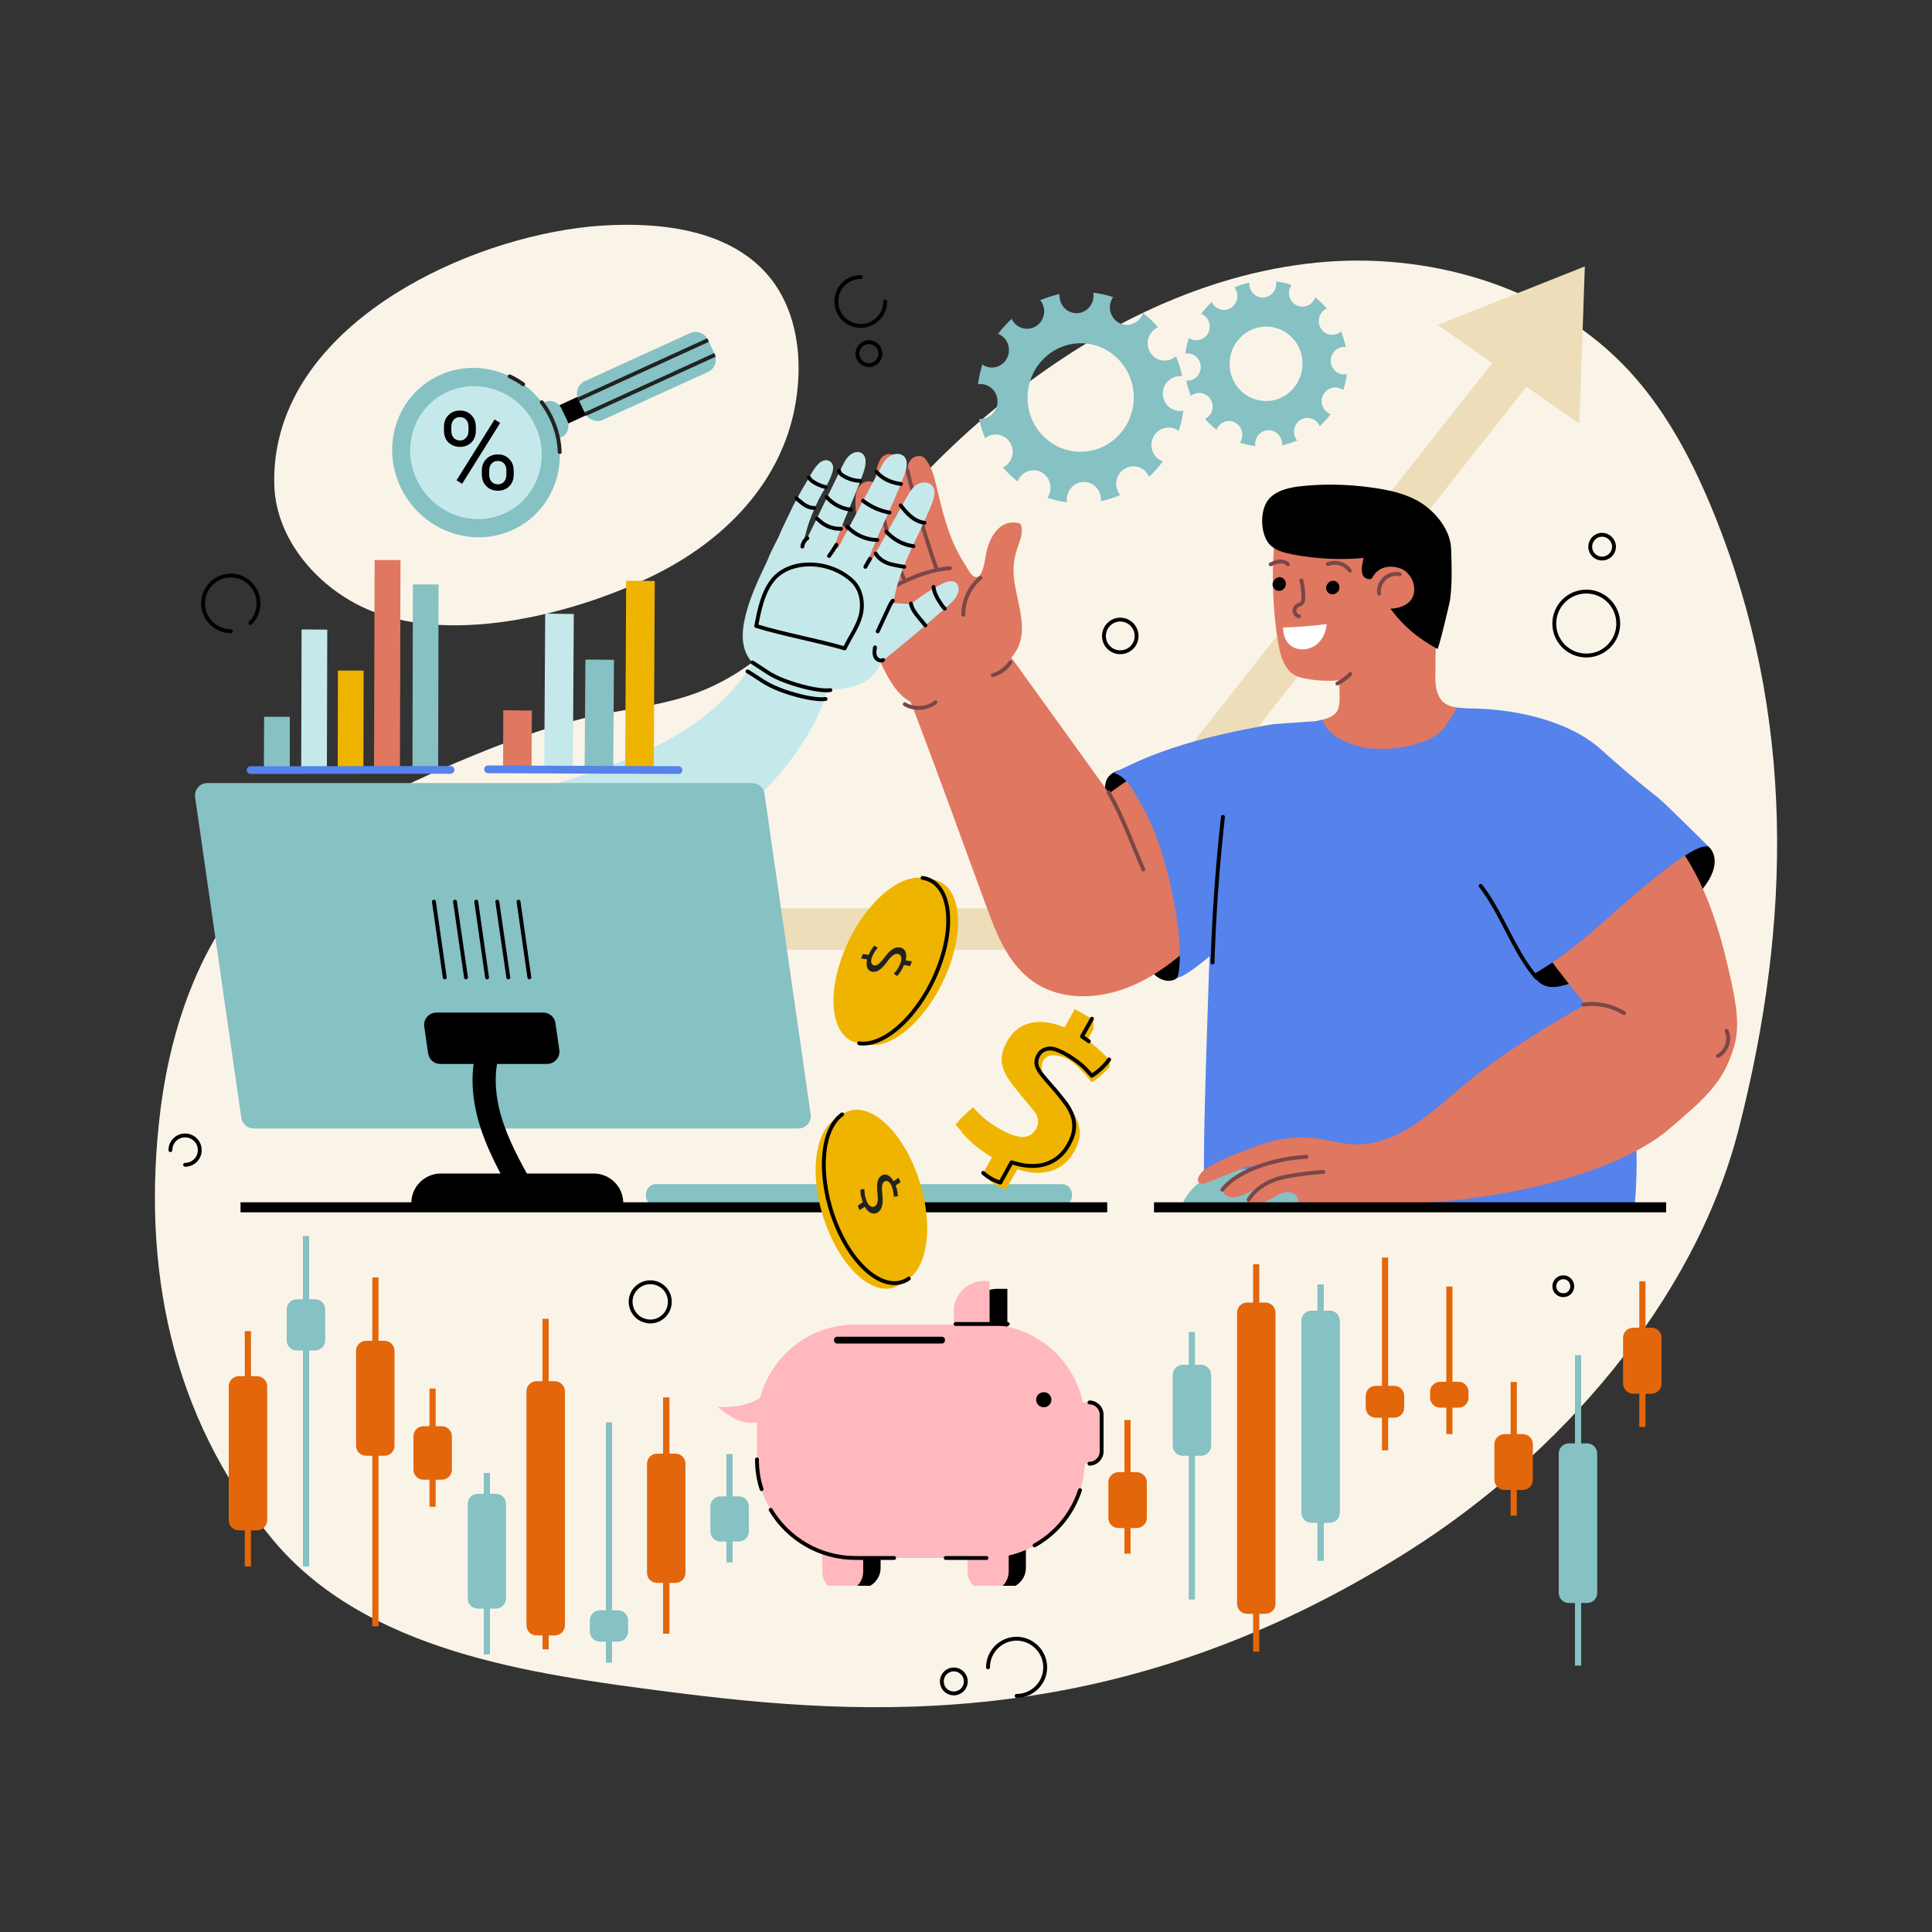 <svg version="1.2" xmlns="http://www.w3.org/2000/svg" viewBox="0 0 1000 1000" width="1000" height="1000">
	<rect x="0" y="0" width="1000" height="1000" fill="#333333" stroke="none"/>
	<title>10289215-ai</title>
	<defs>
		<clipPath clipPathUnits="userSpaceOnUse" id="cp1">
			<path d="m366.54 176.04l3.3 7c1.7 3.6 0.23 7.81-3.27 9.41l-54.49 24.88c-3.51 1.6-7.73-0.02-9.43-3.62l-3.3-6.99c-1.7-3.6-0.24-7.81 3.27-9.41l54.49-24.88c3.51-1.6 7.73 0.01 9.43 3.61z"/>
		</clipPath>
	</defs>
	<style>
		.s0 { fill: #ffffff } 
		.s1 { fill: #faf4e8 } 
		.s2 { fill: #edddb9 } 
		.s3 { fill: #000000 } 
		.s4 { fill: #e07760 } 
		.s5 { fill: none;stroke: #7a4747;stroke-linecap: round;stroke-linejoin: round;stroke-width: 2 } 
		.s6 { fill: #5582eb } 
		.s7 { fill: #86c1c4 } 
		.s8 { fill: none;stroke: #000000;stroke-linecap: round;stroke-linejoin: round;stroke-width: 2 } 
		.s9 { fill: #c5e9eb } 
		.s10 { fill: none;stroke: #000000;stroke-linecap: round;stroke-linejoin: round;stroke-width: 12 } 
		.s11 { fill: #ffb8be } 
		.s12 { fill: #efb400 } 
		.s13 { fill: #222221 } 
		.s14 { fill: none;stroke: #5582eb;stroke-linecap: round;stroke-linejoin: round;stroke-width: 4 } 
		.s15 { fill: none;stroke: #222221;stroke-linecap: round;stroke-linejoin: round;stroke-width: 2 } 
		.s16 { fill: #e3660b } 
	</style>
	<g id="BACKGROUND">
		<path id="&lt;Path&gt;" class="s0" d="m-1231 853h1000v-1000h-1000z"/>
	</g>
	<g id="OBJECTS">
		<g id="&lt;Group&gt;">
			<path id="&lt;Path&gt;" class="s1" d="m144.3 227.6c-1.8 7.7-2.6 15.7-2.3 24.1 1.1 27.4 21.8 51.3 45.8 62.6 42.9 20.2 106.7 4.3 147.9-15.2 40.9-19.3 73.6-53.3 77.3-100.1 1.6-19.2-2.1-39.5-13.9-54.6-19.8-25.2-56-29.7-87.9-27.6-61.5 4.1-151.4 43.3-166.9 110.8z"/>
			<path id="&lt;Path&gt;" class="s1" d="m286.6 376q7.5-2.2 14.6-4c19.9-4.9 40.8-6.3 60-13.6 43.3-16.4 70-58.5 99.9-93.8 20-23.6 42.7-45.1 67.4-63.8 45.9-35 100.3-60.8 157.9-65.3 57.6-4.4 118.4 14.5 157.4 57.1 19.3 21.1 32.7 47 43.5 73.6 42 104 40.1 211 12.7 318-22.9 89.7-93.4 169.6-170.9 218.6-149.4 94.5-280.4 86.1-383.6 72.8-70.2-9.1-156.2-20.6-204.5-78.9-52.5-63.4-67.9-141.1-58-221.8 3.7-29.6 11.8-59.2 26.2-85.5 18-32.9 63.3-64.8 96.5-80.8 24.3-11.7 53.8-24.4 80.9-32.6z"/>
		</g>
		<g id="&lt;Group&gt;">
			<g id="&lt;Group&gt;">
				<path id="&lt;Path&gt;" class="s2" d="m178.8 580.3l-12.5-17.5 128.7-92.7h254.8l247.2-313.4 16.9 13.3-253.7 321.6h-258.2z"/>
			</g>
			<g id="&lt;Group&gt;">
				<path id="&lt;Path&gt;" class="s2" d="m744.1 168.2l76.2-30.3-2.8 81.4z"/>
			</g>
		</g>
		<g id="&lt;Group&gt;">
			<path id="&lt;Path&gt;" class="s3" d="m606 507.6c-3.5 0.5-7-1.4-9.3-4-2.4-2.7-3.8-6-5.2-9.2-4.4-10.4-8.4-21-11.4-31.9-3-10.8-5-21.9-9.2-32.2-0.7-1.8-1.5-3.6-1.6-5.5-0.3-3.8 0.7-6.8 1.7-10.6 0.6-2.7 0.7-7.5 1.6-10.1 2.4-6.3 11.9-7.1 18.2-4.8 6.3 2.3 10.7 7.8 14.2 13.5 14.4 23 18.4 52 11.4 78.1-1.5 5.3-3.6 15.8-10.4 16.7z"/>
			<path id="&lt;Path&gt;" class="s4" d="m565.9 417.2c19.5-16.3 42.9-30.7 68.3-30 7.4 0.2 15.3 1.7 20.8 6.6 6.7 6 8.6 15.9 8 24.9-1.8 25.4-20.1 46.3-38.6 63.8-11.4 10.7-23.4 21.1-37.7 27.4-14.3 6.3-31.3 8.2-45.5 1.8-22.8-10.3-31.1-40.4-25.5-56.5 7.3-21.2 35.9-26.1 50.2-38z"/>
			<g id="&lt;Group&gt;">
				<path id="&lt;Path&gt;" class="s4" d="m510.7 469.6c3.3 8.9 6.7 17.9 12 25.8 5.4 7.8 13.1 14.5 22.3 16.8 8.6 2.1 17.6 0.2 26.2-1.8 8.8-2 18.1-4.4 24.5-10.8 11.7-11.5 9.4-31.1 3.2-46.3-7.6-18.7-19.5-35.3-31.3-51.7q-19.8-27.5-39.7-55.1c-6.5-9.1-13.8-18.8-24.4-22.6-13.2-4.7-28.4 1.6-34.7 14.1-5.4 10.5 0.3 19.4 4.2 29.5 12.9 33.9 25.2 68.1 37.7 102.1z"/>
				<g id="&lt;Group&gt;">
					<g id="&lt;Group&gt;">
						<path id="&lt;Path&gt;" class="s4" d="m491.4 275.8c2.1 5.9 5.1 11.9 8.6 17.2 1.2 2 3.4 6.7 6.2 5.5 2.7-1.2 3.7-9.1 4.1-11.6 1.6-8.1 6.6-18.3 16.8-16.2 0.3 0.1 0.7 0.2 0.9 0.4 0.4 0.3 0.6 0.8 0.7 1.3 0.7 3.4-0.5 6.7-1.6 9.9-2.5 6.8-3.1 11.9-2 19.2 1.1 6.8 3.1 13.5 3.7 20.4 1.5 17.3-9.1 22.2-21.8 31.1-6.3 4.3-12.7 8.7-20 10.9-21 6.2-27-12.9-34.9-28.6-8.6-17.2-17.1-35.3-21.7-54.1-0.5-2.2-0.9-4.4-0.3-6.5 0.7-2.6 2.9-5.1 5.6-3.2 1.1 0.7 1.8 1.7 2.5 2.8 3.6 5.5 6.2 11.6 9 17.6 1.9 4.2 3.1 12 7.1 14.6-1.3-8.8-5.5-17.2-8.1-25.7-1-3.3-1.8-6.7-2.4-10.1-0.7-4.4-1.5-10.1-0.8-14.6 0.4-2.5 1.6-4.9 3.8-6.2 2.1-1.3 5.2-1 6.7 1-0.5-3.6-0.2-7.4 1.1-10.8 0.6-1.7 1.5-3.4 3-4.3 2.6-1.7 6.3-0.5 8.4 1.8 2.1 2.3 3 5.5 3.8 8.5-0.3-2.9-0.2-6.1 1.8-8.3 1.6-1.9 5.5-2.6 7.2-0.4 4.3 5.3 5.1 11.3 6.7 17.6 1.7 7 3.4 14 5.9 20.8z"/>
						<path id="&lt;Path&gt;" class="s5" d="m449 311.5c13.3-8 27.2-16.2 42.7-17.4"/>
						<path id="&lt;Path&gt;" class="s5" d="m507.5 299.1c-5.6 4.6-9 11.9-8.9 19.1"/>
						<path id="&lt;Path&gt;" class="s5" d="m523 342.8c-2.2 3.2-5.4 5.6-9.1 6.7"/>
					</g>
					<path id="&lt;Path&gt;" class="s5" d="m469.6 243.3c4.2 17.3 9.3 34.3 15.1 51.1"/>
					<path id="&lt;Path&gt;" class="s5" d="m453.4 249.7c2.8 17.2 7.7 34 14.5 50"/>
					<path id="&lt;Path&gt;" class="s5" d="m468.3 364.5c4.8 2.9 11.5 2.5 15.9-1"/>
				</g>
				<path id="&lt;Path&gt;" class="s5" d="m573.8 410c7.2 12.6 12.2 26.7 18 40.1"/>
			</g>
			<g id="&lt;Group&gt;">
				<g id="&lt;Group&gt;">
					<path id="&lt;Path&gt;" class="s6" d="m688.4 371.7c-25.6 5.1-52.2 13.4-57 42.5-2.4 15.4-4.1 30.5-4.4 46.1-0.6 37.7-6.1 155.7-2.8 161.8 0.5 0.9 1 1.6 1.5 2.3h52.5c12.9-1.7 26-2.8 37.9-0.6 0.8 0.2 1.6 0.4 2.4 0.6h127.6c3.5-39.8-1.9-75.9-16.4-113.1-10-25.6-13.8-53.3-17.4-80.4-3.4-25.4-7.8-58.1-36.8-62.3-35.4-5.1-56.4-3-87.1 3.1z"/>
				</g>
				<path id="&lt;Path&gt;" class="s3" d="m883.4 457.2q-0.2 0.3-0.4 0.6c-8.4 12-21.2 22.1-31.8 32.1-11.1 10.4-24.2 14.2-38.5 19.1-7.2 2.5-13.4 3.3-18.1-2.7-5.3-6.6-5.7-11.8-0.5-18.5 11.5-14.7 26-27 42.2-36.3 8.2-4.6 16.6-9.3 25.6-12.4 7.1-2.4 20-7 24.5 1.8 2.6 5.2 0.3 11.5-3 16.3z"/>
				<path id="&lt;Path&gt;" class="s7" d="m675 624.4c-1.4-5.8-5.5-10.8-10.6-14-5.2-3.2-11.2-4.7-17.2-5.2-7.5-0.6-15.3 0.5-22 4-6.6 3.5-12.2 9.5-14.1 16.8 0.4 0.4 1.1 0.6 1.6 0.4"/>
				<path id="&lt;Path&gt;" class="s4" d="m773.5 417.6c9.6-12.9 30.3-18.2 46.4-14.4 22.6 5.2 41.3 21.8 53.4 41.5 12.2 19.8 18.4 42.5 23.2 65.2 2.6 12.4 4.7 26-1.1 37.3-11 21.2-37.4 9.8-50.8-1.8-7.6-6.6-14.4-14.2-20.9-21.9-16.1-19-30.9-39.2-44.2-60.2-4.4-6.9-8.8-14.2-10.6-22.2-2.1-9.5 0-17.4 4.6-23.5z"/>
				<path id="&lt;Path&gt;" class="s6" d="m858.6 413.2c-10.8-8.5-20.1-16.4-30.3-25.6-17-15.1-46.3-21.2-69.6-20.9l1.5 76.7c10.2 18.1 18.4 37.4 27.1 56.3 1.1 2.2 2.7 4.9 5.2 4.7 1 0 1.9-0.5 2.7-1 17.3-10.1 30.4-22.6 45.5-35.7 13.7-11.9 37.9-32.5 43.9-29.3 0 0-23.2-23-26-25.2z"/>
				<path id="&lt;Path&gt;" class="s4" d="m650.4 623.8c2.8-1.1 5.7-2.3 8.3-3.7 2.4-1.4 4.7-3 7.6-3.1 2.3 0 4.8 1.2 5.5 3.4 0.5 1.6-0.1 3.4-0.2 5.1 5.2 0.5 10.3 0.9 15.5 1 3.4 0.1 6.6-0.7 9.9-1.5 2.9-0.8 5.5-0.7 8.5-0.9 6.8-0.5 13.5-1.3 20.3-1.3 36.9 0 107.4-11.4 139.3-39.4 9-7.9 18.7-15.5 25.3-25.6 6.1-9.5 10.8-23.6 5.9-34.6-2.6-5.7-7.8-9.9-13.4-12.8-10.6-5.3-23-6.2-34.3-3.1-6 1.7-10.4 5.1-15.9 7.6-5.5 2.6-11.3 4.6-16.7 7.7-21 12-42.4 25.5-60.8 41.1-15.5 13.2-32.4 29.2-54.2 28.6-7.7-0.2-15-2.9-22.7-3.4-9.4-0.7-19.8 1-28.6 4.5-9 3.5-18.8 6.8-26.7 12.4-1.7 1.3-5.1 6-1.2 6.8 1.2 0.2 2.5-0.3 3.6-0.7q8.1-3.3 16.2-6.5c2.5-1 5.2-2.1 7.8-1.6-5.9 2.6-10.4 4.7-14.8 9.7-0.7 0.9-1.5 1.9-1.4 3 0 0.9 0.7 1.8 1.5 2.3 5.7 3.5 14.2-3.8 19.6-5.3-1.4 0.4-3.9 2.3-5 3.2-1.8 1.4-2.9 3.2-3.5 5.3-0.2 0.4-0.3 0.9-0.2 1.4 0.4 1.6 3.8 0.8 4.8 0.4z"/>
				<g id="&lt;Group&gt;">
					<path id="&lt;Path&gt;" class="s4" d="m693.3 356.7c0 3.5 0.4 7.4-0.7 10.3-1.1 3.2-4.8 4.6-8.1 5.7 2.4 6.7 8.6 10 14.8 12.4 3.8 1.4 7.8 2.2 11.7 2.4 8.2 0.5 16.8-0.4 24.6-3.2 4.1-1.4 8-3.5 11.1-6.6 0.9-0.9 8-11.4 7.3-11.5-3.1-0.4-6.6-1.7-8.3-4.3-3.7-5.7-2.6-11.4-2.7-17.8-0.2-9 1-18 1.3-27.1 0.5-18.4-2.4-37.8-18.6-49.2q-0.3-0.2-0.5-0.3c-5.9-4.1-12.3-7.7-19.1-10-7.2-2.4-12-2.7-19 0-9.7 3.6-18.5 3.9-22.7 14.9-1.8 4.8-4.4 4.7-4.9 9.8-1.4 16.1-0.6 37.7 2.7 53.6 1.1 5.1 3 10.6 7.4 13.3 2.1 1.3 4.5 1.9 7 2.3 5.5 1 11.3 1.2 16.9 0.7-0.2 1.4-0.3 3-0.2 4.6z"/>
					<path id="&lt;Path&gt;" class="s3" d="m669.7 287.1c11.9 2.2 24.1 2.8 36.1 1.7-0.6 2.6-1.7 7-0.1 9.4 1.2 1.8 4.4 2.2 5.3 0.3 2.3 5.7 4.2 10.2 7.8 15.3 6.9 9.8 14.6 16.2 25.2 22.1 0.6 0.3 6.3-23.5 6.6-25.7 1.1-8.7 0.8-17.5 0.5-26.2-0.4-10.3-8.9-20.2-17.7-25-7.1-3.8-15.1-5.5-23.1-6.6-12.3-1.8-25.9-2.1-38.2-0.6-6.4 0.8-13.4 2.8-16.6 8.3-3.6 6.2-3 18.7 3.2 23.1 2.9 2.1 6.6 3 10.1 3.7q0.5 0.1 0.9 0.2z"/>
					<path id="&lt;Path&gt;" class="s4" d="m723.9 293.9c5.8 1.6 9.4 8.3 7.7 14.1-2 6.6-11.3 8.1-17.2 6.4-1.3-0.3-2.5-0.9-3.3-1.9-0.5-0.9-2.6-4.6-2.6-5.6-0.3-8 5.2-15.9 15.4-13z"/>
				</g>
				<path id="&lt;Path&gt;" class="s5" d="m692.2 353.8c2.5-1.3 4.7-2.9 6.7-4.9"/>
				<path id="&lt;Path&gt;" class="s5" d="m724.5 297.2c-2.8-0.5-5.9 0.3-7.9 2.3-2.1 2-3.2 5-2.8 7.8"/>
				<path id="&lt;Path&gt;" class="s5" d="m673.6 300.4c0.7 3 1 6 1 9 0 1.1-0.1 2.3-1 3-0.5 0.4-1.2 0.6-1.8 0.9-1.1 0.5-1.9 1.8-1.8 3.1 0.2 1.3 1.2 2.4 2.4 2.6"/>
				<path id="&lt;Path&gt;" class="s3" d="m665.4 301c-0.4-1-1.2-1.9-2.4-2.2-2.5-0.5-4.9 2.2-4.2 4.6 0.6 2.2 3.2 3.1 5.1 1.9 0.2-0.2 0.5-0.4 0.7-0.7 0.2-0.2 0.4-0.4 0.5-0.6 0.5-1 0.6-2.1 0.3-3z"/>
				<path id="&lt;Path&gt;" class="s3" d="m693.1 302.8c-0.4-1-1.2-1.9-2.4-2.1-2.5-0.6-4.9 2.1-4.2 4.5 0.6 2.2 3.2 3.1 5 1.9 0.3-0.2 0.6-0.4 0.8-0.7 0.2-0.2 0.4-0.4 0.5-0.6 0.5-0.9 0.6-2 0.3-3z"/>
				<path id="&lt;Path&gt;" class="s8" d="m795.2 506c-12-14.2-17.5-32.8-28.8-47.5"/>
				<path id="&lt;Path&gt;" class="s5" d="m819.5 520c7.2-1.1 14.9 0.5 21.1 4.4"/>
				<path id="&lt;Path&gt;" class="s5" d="m893.7 533.6c2.1 4.6 0 10.6-4.5 13"/>
				<path id="&lt;Path&gt;" class="s0" d="m664.1 324.8c0 3.9 1.3 7.9 4.9 10 3.9 2.3 9.3 1.5 12.8-1.5 3-2.6 4.6-6.4 4.9-10.3-7.5 1-15 1.6-22.6 1.8z"/>
				<path id="&lt;Path&gt;" class="s5" d="m698.7 295.4c-2.4-3.6-7.5-5.1-11.4-3.4"/>
				<path id="&lt;Path&gt;" class="s5" d="m657.7 292.1c1.5-0.7 3-1.3 4.6-1.5 1.6-0.1 3.3 0.3 4.3 1.5"/>
				<path id="&lt;Path&gt;" class="s5" d="m632.7 615.8c8.2-11 30.6-16.6 43.5-17"/>
				<path id="&lt;Path&gt;" class="s5" d="m646.2 621c3.1-5 8.3-8.5 13.9-10.5 5.5-2 19-3.6 24.9-3.9"/>
			</g>
			<path id="&lt;Path&gt;" class="s6" d="m659.1 374.8q-5 0.8-9.9 1.8c-19.1 3.6-38.1 8.3-56.1 15.7-5.6 2.4-11.2 5-16.7 7.7 7.5 2.2 11.1 10.9 15.4 18.4 13.5 23.7 22.3 72.7 17.6 87.6 4.4-0.1 18.7-12.9 22.6-15.7 6.8-5 14.1-10.3 15.3-11.4 9.1-7.9 17.8-17.2 23.2-28.2 4.7-9.5 4-22.2 5.9-32.7q4-22.4 7.3-44.8c0-0.1-12.7 0.7-24.6 1.6z"/>
			<path id="&lt;Path&gt;" class="s8" d="m627.6 498.2c0.8-25.2 2.6-50.3 5.4-75.4"/>
		</g>
		<g id="&lt;Group&gt;">
			<g id="&lt;Group&gt;">
				<g id="&lt;Group&gt;">
					<g id="&lt;Group&gt;">
						<g id="&lt;Group&gt;">
							<g id="&lt;Group&gt;">
								<g id="&lt;Group&gt;">
									<g id="&lt;Group&gt;">
										<path id="&lt;Compound Path&gt;" fill-rule="evenodd" class="s7" d="m614.8 197c3.8-0.1 6.8-3.4 6.7-7.3-0.2-4-3.4-7-7.3-6.8-0.2 0-0.4 0-0.7 0.1q0.6-4.2 1.8-8.1c0.2 0.1 0.4 0.3 0.7 0.4 3.4 1.8 7.6 0.5 9.4-3 1.7-3.5 0.4-7.8-3-9.6-0.2-0.1-0.4-0.2-0.7-0.2q2.5-3.4 5.6-6.2c0.1 0.3 0.2 0.5 0.3 0.8 2.1 3.3 6.4 4.3 9.6 2.2 3.3-2.1 4.2-6.5 2.2-9.8-0.2-0.3-0.3-0.5-0.5-0.7q3.7-1.7 7.8-2.5c0 0.3 0 0.6 0 0.9 0.1 3.9 3.4 7 7.2 6.8 3.8-0.2 6.8-3.5 6.7-7.4 0-0.3-0.1-0.6-0.2-0.9q4.2 0.5 8.1 1.8-0.3 0.4-0.5 0.9c-1.8 3.4-0.5 7.7 2.9 9.5 3.4 1.8 7.6 0.5 9.4-3q0.2-0.5 0.4-1 3.3 2.6 6.1 5.8-0.5 0.2-1 0.5c-3.2 2.1-4.2 6.5-2.1 9.8 2 3.3 6.3 4.3 9.6 2.2q0.4-0.3 0.8-0.7 1.6 3.9 2.5 8.2-0.6-0.1-1.1-0.1c-3.9 0.2-6.9 3.5-6.7 7.4 0.1 3.9 3.4 7 7.2 6.8q0.6 0 1.1-0.2-0.5 4.4-1.9 8.4-0.4-0.4-0.9-0.6c-3.4-1.9-7.6-0.5-9.4 3-1.8 3.4-0.5 7.7 2.9 9.5q0.5 0.3 1 0.4-2.6 3.4-5.7 6.3-0.2-0.5-0.5-1c-2.1-3.3-6.4-4.3-9.6-2.2-3.2 2.1-4.2 6.5-2.2 9.8 0.2 0.3 0.4 0.5 0.7 0.8q-3.9 1.6-8 2.5 0.1-0.5 0.1-1c-0.2-3.9-3.4-7-7.3-6.8-3.8 0.1-6.8 3.5-6.6 7.4 0 0.3 0 0.6 0.1 0.8q-4.2-0.5-8-1.8c0.1-0.3 0.3-0.5 0.5-0.8 1.7-3.5 0.4-7.7-3-9.6-3.4-1.8-7.6-0.4-9.3 3-0.2 0.3-0.2 0.5-0.3 0.8q-3.3-2.6-6-5.7c0.2-0.1 0.5-0.2 0.7-0.4 3.3-2.1 4.2-6.4 2.2-9.7-2.1-3.4-6.4-4.3-9.6-2.2-0.2 0.1-0.4 0.3-0.6 0.4q-1.5-3.8-2.4-7.9c0.3 0 0.5 0.1 0.8 0zm41.6 20.2c15.7-0.6 27.8-14.1 27.2-30.1-0.6-15.9-13.8-28.3-29.4-27.6-15.7 0.7-27.8 14.1-27.2 30.1 0.6 15.9 13.8 28.3 29.4 27.6z"/>
									</g>
									<path id="&lt;Compound Path&gt;" fill-rule="evenodd" class="s7" d="m649.1 220.6c-17.4-3.5-28.8-20.8-25.4-38.6 3.5-17.7 20.4-29.4 37.8-25.9 17.5 3.4 28.8 20.7 25.4 38.5-3.4 17.8-20.4 29.4-37.8 26zm24.7-28.6c2.1-10.4-4.6-20.6-14.8-22.6-10.3-2-20.2 4.8-22.2 15.2-2 10.5 4.6 20.6 14.9 22.6 10.2 2.1 20.1-4.8 22.1-15.2z"/>
								</g>
							</g>
						</g>
					</g>
				</g>
			</g>
			<g id="&lt;Group&gt;">
				<g id="&lt;Group&gt;">
					<g id="&lt;Group&gt;">
						<g id="&lt;Group&gt;">
							<g id="&lt;Group&gt;">
								<g id="&lt;Group&gt;">
									<g id="&lt;Group&gt;">
										<path id="&lt;Compound Path&gt;" fill-rule="evenodd" class="s7" d="m507.8 216.8c4.9-0.2 8.7-4.4 8.5-9.4-0.2-4.9-4.3-8.8-9.2-8.6-0.3 0-0.6 0.1-0.9 0.1q0.7-5.3 2.3-10.3c0.3 0.2 0.5 0.4 0.8 0.6 4.3 2.3 9.7 0.6 11.9-3.8 2.3-4.4 0.6-9.9-3.7-12.2-0.3-0.2-0.6-0.3-0.9-0.4q3.2-4.2 7.1-7.8c0.1 0.3 0.3 0.7 0.4 1 2.7 4.2 8.1 5.4 12.2 2.8 4.2-2.7 5.4-8.3 2.8-12.5-0.2-0.3-0.4-0.6-0.7-0.9q4.8-2 10-3.2c0 0.4-0.1 0.8 0 1.2 0.2 5 4.3 8.9 9.2 8.7 4.8-0.2 8.6-4.5 8.4-9.4 0-0.4-0.1-0.8-0.1-1.2q5.3 0.6 10.3 2.3c-0.3 0.3-0.5 0.7-0.7 1.1-2.3 4.4-0.6 9.9 3.7 12.2 4.3 2.3 9.6 0.6 11.9-3.8 0.2-0.4 0.4-0.9 0.5-1.3q4.3 3.3 7.8 7.4c-0.4 0.1-0.8 0.3-1.2 0.6-4.2 2.7-5.4 8.3-2.8 12.5 2.6 4.2 8.1 5.4 12.2 2.7 0.4-0.2 0.8-0.5 1.1-0.8q2.1 4.9 3.2 10.4-0.7-0.1-1.5-0.1c-4.9 0.2-8.7 4.4-8.5 9.4 0.2 5 4.3 8.8 9.2 8.6 0.5 0 1-0.1 1.4-0.2q-0.7 5.5-2.4 10.6-0.5-0.4-1.2-0.8c-4.3-2.3-9.7-0.6-11.9 3.9-2.3 4.4-0.6 9.8 3.7 12.1 0.4 0.2 0.8 0.4 1.2 0.5q-3.2 4.4-7.2 8c-0.2-0.4-0.4-0.9-0.6-1.3-2.7-4.2-8.1-5.4-12.2-2.7-4.2 2.6-5.4 8.2-2.8 12.4 0.2 0.4 0.5 0.7 0.8 1q-4.9 2.1-10.1 3.2c0-0.4 0.1-0.9 0-1.3-0.2-5-4.3-8.9-9.2-8.6-4.8 0.2-8.6 4.4-8.4 9.4 0 0.3 0.1 0.7 0.1 1.1q-5.3-0.7-10.2-2.4c0.2-0.3 0.5-0.6 0.6-1 2.3-4.4 0.7-9.8-3.7-12.2-4.3-2.3-9.6-0.5-11.9 3.9-0.2 0.3-0.3 0.6-0.4 0.9q-4.1-3.2-7.6-7.2c0.3-0.2 0.6-0.3 0.9-0.5 4.2-2.7 5.4-8.2 2.8-12.4-2.6-4.2-8.1-5.5-12.2-2.8-0.3 0.2-0.5 0.4-0.7 0.6q-2-4.9-3.1-10.1c0.4 0 0.7 0.1 1 0zm53 25.7c19.9-0.8 35.4-18 34.6-38.3-0.8-20.3-17.6-36-37.5-35.2-19.9 0.9-35.4 18.1-34.6 38.3 0.8 20.3 17.6 36.1 37.5 35.2z"/>
									</g>
									<path id="&lt;Compound Path&gt;" fill-rule="evenodd" class="s7" d="m551.4 246.8c-22.1-4.4-36.6-26.4-32.2-49 4.3-22.7 25.9-37.5 48.1-33.1 22.1 4.4 36.6 26.4 32.2 49-4.3 22.7-25.9 37.5-48.1 33.1zm34.9-35.7c3-15.2-6.8-29.9-21.6-32.9-14.9-3-29.4 7-32.3 22.2-3 15.2 6.7 29.9 21.6 32.9 14.9 3 29.4-7 32.3-22.2z"/>
								</g>
							</g>
						</g>
					</g>
				</g>
			</g>
		</g>
		<g id="&lt;Group&gt;">
			<g id="&lt;Group&gt;">
				<path id="&lt;Path&gt;" class="s9" d="m460.8 296.9c1.3 1.2 3.8 3.5 4.5 2.2-1.4 2.5-1.9 5.3-2.3 8.1q-1.9 12-3.8 24c-2.1 13.5-6.5 22.3-21 24.9-15.8 2.8-32.7-1.1-45.8-10.5-8.2-5.9-9.1-15.3-7-24.8 2.8-13.4 10-26.6 15.8-38.9 1.4-2.9 2.8-5.8 4.9-8.3 3.7 5.2 10.3 4.9 15.9 6.3 6.5 1.7 12.6 4.3 18.6 7.1 4.3 2 8.9 3.3 13.2 5.4 2.1 0.9 4.6 2 6.2 3.7 0.2 0.1 0.4 0.4 0.8 0.8z"/>
				<path id="&lt;Path&gt;" class="s9" d="m484.2 304q1.8-1 3.6-1.9c2.4-1.2 5.6-2.1 7.4-0.1 0.8 0.9 1.1 2.1 1 3.3-0.3 3.4-3 6-5.5 8.2q-15.6 13.8-31.8 26.9c-3 2.5-7.1 5-10.5 3.1-2.1-1.2-3.1-3.8-3.4-6.3-0.7-5.4-1.5-11.1 0.8-16.3 4-9.1 13.7-9.2 22-8.4 1.1 0.1 2.2 0.2 3.2-0.1 1.4-0.3 2.5-1.2 3.6-2.1q4.6-3.5 9.6-6.3z"/>
				<path id="&lt;Path&gt;" class="s9" d="m409 265c2.9-6.4 6.6-12.4 10.1-18.4 1.7-2.9 4.6-8.5 8.5-8.4 1.3 0 2.5 0.7 3.1 1.8 1 1.7 0.4 3.9-0.3 5.8-1.6 4.5-4.3 8.2-6.5 12.5-2.2 4.4-5.1 11.1-6.3 15.8-2.2 8.7-4.5 14.2-8.1 22.4-0.6 1.4 1.2 4.1 0 5-3.1 2.2-8.1-2.7-8.6-5.7-0.2-1.3-5-0.7-4.7-2 1.8-7.7 5.4-12.1 8.3-19.4 0.5-1.2 3.9-8.2 4.5-9.4z"/>
				<path id="&lt;Path&gt;" class="s9" d="m446 299.3q-0.6 1.1-1.2 2.1c-1.6 2.9-3.2 6.1-2.1 9.2 3.4 9.6 18.4 7.2 20.3-1.8 3.5-17.3 13.1-32 19.5-48.5 1.2-3.1 2.1-7.1-0.5-9.4-2-1.8-5.4-1.4-7.7 0.1-2.2 1.5-3.6 3.9-4.9 6.2q-11.7 21.1-23.4 42.1z"/>
				<path id="&lt;Path&gt;" class="s9" d="m432.4 286.2q-0.6 1.1-1.1 2.2c-1.6 2.9-3.2 6.3-2.2 9.5 3.3 9.8 15.2 7.2 18.1-1.8 5.3-16.5 14.6-33.4 20.9-50.3 1.2-3.2 2.2-7.3-0.3-9.7-2-1.8-5.3-1.4-7.5 0.2-2.2 1.5-3.6 4-4.8 6.4q-11.6 21.8-23.1 43.5z"/>
				<path id="&lt;Path&gt;" class="s9" d="m414.7 285q-0.5 1.1-1.1 2.1c-1.4 3-2.9 6.3-2 9.4 2.8 9.7 15.6 6.9 17.4-2.3 3.5-17.6 12.1-32.8 17.9-49.6 1.1-3.2 2-7.2-0.2-9.5-1.7-1.8-4.7-1.3-6.6 0.3-2 1.5-3.2 4-4.4 6.4q-10.5 21.6-21 43.2z"/>
				<path id="&lt;Path&gt;" class="s8" d="m450.3 289.2q-1.2 2.1-2.4 4.2"/>
				<path id="&lt;Path&gt;" class="s8" d="m432.9 282q-1.7 3-3.8 5.8"/>
				<path id="&lt;Path&gt;" class="s8" d="m417.9 278.6c-1.5 0.9-2.4 2.6-2.6 4.3"/>
				<path id="&lt;Path&gt;" class="s8" d="m462.1 310.9c-1 1.2-1.7 2.7-2.3 4.1q-2.7 5.9-5.5 11.8"/>
				<path id="&lt;Path&gt;" class="s8" d="m457.1 341.6c-1.3 0.9-3.3-0.2-4-1.6-0.7-1.5-0.5-3.3-0.2-4.9"/>
				<path id="&lt;Path&gt;" class="s8" d="m483.2 303.8c0.3 3.4 2.3 6.5 4.2 9.3 0.5 0.7 0.9 1.4 1.6 1.9"/>
				<path id="&lt;Path&gt;" class="s8" d="m471.5 312.4c0.5 2.7 2.2 4.9 3.9 7q1 1.3 2.1 2.5c0.5 0.7 0.9 1.3 1.5 1.8"/>
				<path id="&lt;Path&gt;" class="s8" d="m466.2 261.6c1.6 2.1 3.3 4.1 5.3 5.8 2 1.6 4.4 2.9 7 3.2"/>
				<path id="&lt;Path&gt;" class="s8" d="m458.8 275.2c3.6 4.1 8.7 6.8 14 7.5"/>
				<path id="&lt;Path&gt;" class="s8" d="m453.7 244.2c3 3.7 7.8 5.7 12.6 6.3"/>
				<path id="&lt;Path&gt;" class="s8" d="m446.7 259.2c4 3.1 8.7 5.2 13.7 6.1"/>
				<path id="&lt;Path&gt;" class="s8" d="m438.7 272.7c3.9 4.2 9.6 6.7 15.4 6.8"/>
				<path id="&lt;Path&gt;" class="s8" d="m422.8 268.4c0.4 0.3 0.8 0.6 1.1 0.9 2.9 2.8 6.8 4.4 10.8 4.4q0.3 0 0.6 0"/>
				<path id="&lt;Path&gt;" class="s8" d="m427.9 257.3c3.2 3.6 7.7 6 12.5 6.5"/>
				<path id="&lt;Path&gt;" class="s8" d="m434.3 243.7c0.2 1.2 1.3 2.1 2.4 2.7 2.5 1.5 5.5 2.4 8.4 2.5"/>
				<path id="&lt;Path&gt;" class="s8" d="m418.7 247.2c0.6 1 1.5 1.7 2.4 2.3 1.9 1.2 4 2.1 6.2 2.6"/>
				<path id="&lt;Path&gt;" class="s8" d="m412.3 257.9c0.4 0.5 0.8 0.9 1.3 1.2 2.2 2 4.9 3.9 7.9 3.8"/>
				<path id="&lt;Path&gt;" class="s8" d="m453.2 286.5c1.2 2.1 3.3 3.7 5.6 4.7 2.2 1.1 6.7 1.7 9.2 2.2"/>
				<path id="&lt;Path&gt;" class="s9" d="m329.7 455.2c41.7-18.1 97.7-64.1 101.6-113.7 1-12-11.4-25.5-24-19-9.2 4.7-14 15.1-19.5 23.4-24.5 36.2-66.1 49.4-106 61.5-6.2 1.9-12.6 3.9-17.8 7.7-8.2 6.2-12.6 17.1-10.9 27.2 6.3 37.5 55.6 21.9 76.6 12.9z"/>
				<path id="&lt;Path&gt;" class="s8" d="m389.5 342.9c6.9 4.3 8.9 6.5 16.5 9.4 6 2.3 17.5 5.7 23.8 4.9"/>
				<path id="&lt;Path&gt;" class="s8" d="m386.9 347.5c7 4.2 9 6.4 16.6 9.4 5.9 2.3 17.5 5.7 23.8 4.9"/>
				<path id="&lt;Path&gt;" class="s8" d="m437.2 335.6c2.7-5.7 6.5-10.7 8.2-16.8 1.6-6.1 0.7-13.8-4.7-18.6-12.3-10.9-32.7-10.7-41.1 0.5-4.9 6.5-6.6 15-8.2 23.3 14 4.3 31.8 7.5 45.8 11.6z"/>
			</g>
			<path id="&lt;Path&gt;" class="s7" d="m554.9 618.6c0-3.2-2.3-5.7-5.1-5.7h-210.4c-2.8 0-5.1 2.5-5.1 5.7 0 3.2 2.3 5.8 5.1 5.8h210.4c2.8 0 5.1-2.6 5.1-5.8z"/>
			<g id="&lt;Group&gt;">
				<g id="&lt;Group&gt;">
					<path id="&lt;Path&gt;" class="s7" d="m413.3 584.1h-282c-3.2 0-5.9-2.4-6.4-5.5l-23.9-165.9c-0.6-3.9 2.4-7.4 6.4-7.4h281.9c3.2 0 6 2.4 6.4 5.6l23.9 165.8c0.6 3.9-2.4 7.4-6.3 7.4z"/>
					<path id="&lt;Path&gt;" class="s3" d="m322.6 622.7h-109.7c0-8.5 6.9-15.3 15.4-15.3h78.9c8.5 0 15.4 6.8 15.4 15.3z"/>
					<path id="&lt;Path&gt;" class="s3" d="m283.1 550.7h-55.2c-3.2 0-5.9-2.3-6.3-5.5l-2-13.8c-0.6-3.8 2.4-7.3 6.4-7.3h55.1c3.2 0 6 2.3 6.4 5.5l2 13.8c0.6 3.8-2.5 7.3-6.4 7.3z"/>
					<path id="&lt;Path&gt;" class="s10" d="m270.3 615.5c-6.5-11.7-13-23.5-16.7-36.3-3.7-12.8-4.5-26.9 0.5-39.3"/>
				</g>
				<g id="&lt;Group&gt;">
					<path id="&lt;Path&gt;" class="s8" d="m230.2 505.9l-5.6-39.2"/>
					<path id="&lt;Path&gt;" class="s8" d="m241.2 505.9l-5.7-39.2"/>
					<path id="&lt;Path&gt;" class="s8" d="m252.1 505.9l-5.6-39.2"/>
					<path id="&lt;Path&gt;" class="s8" d="m263.1 505.9l-5.7-39.2"/>
					<path id="&lt;Path&gt;" class="s8" d="m274 505.9l-5.6-39.2"/>
				</g>
			</g>
		</g>
		<g id="&lt;Group&gt;">
			<path id="&lt;Path&gt;" class="s3" d="m597.3 622.3v5.2h265.1v-5.2z"/>
			<path id="&lt;Path&gt;" class="s3" d="m573.1 622.3h-448.6v5.2h448.6z"/>
		</g>
		<g id="&lt;Group&gt;">
			<g id="&lt;Group&gt;">
				<g id="&lt;Group&gt;">
					<path id="&lt;Path&gt;" class="s3" d="m515.2 820.8h10.4c3.2-1.8 5.4-5.3 5.4-9.2v-21c0-5.9-4.7-10.6-10.6-10.6-5.9 0-10.6 4.7-10.6 10.6v21c0 3.9 2.1 7.4 5.4 9.2z"/>
					<path id="&lt;Path&gt;" class="s3" d="m521.4 702.7h-18.6v-22.4c0-7.3 5.9-13.2 13.2-13.2h5.4z"/>
					<path id="&lt;Path&gt;" class="s3" d="m439.9 820.8h10.5c3.2-1.8 5.4-5.3 5.4-9.2v-21c0-5.9-4.8-10.6-10.7-10.6-5.8 0-10.6 4.7-10.6 10.6v21c0 3.9 2.2 7.4 5.4 9.2z"/>
					<path id="&lt;Path&gt;" class="s11" d="m510.8 806.4h-68.2c-28.1 0-50.8-22.7-50.8-50.8v-19.2c0-28 22.7-50.8 50.8-50.8h68.2c28 0 50.8 22.8 50.8 50.8v19.2c0 28.1-22.8 50.8-50.8 50.8z"/>
					<path id="&lt;Path&gt;" class="s11" d="m564.8 757.6h-10.4v-31.7h10.4c3 0 5.4 2.5 5.4 5.4v20.9c0 2.9-2.4 5.4-5.4 5.4z"/>
					<path id="&lt;Path&gt;" class="s11" d="m519 820.8c1.9-1.9 3.1-4.5 3.1-7.4v-21c0-5.9-4.8-10.6-10.7-10.6-5.8 0-10.6 4.7-10.6 10.6v21c0 2.9 1.2 5.5 3.1 7.4z"/>
					<path id="&lt;Path&gt;" class="s11" d="m443.8 820.8c1.8-1.9 3-4.5 3-7.4v-21c0-5.9-4.7-10.6-10.6-10.6-5.9 0-10.6 4.7-10.6 10.6v21c0 2.9 1.1 5.5 3 7.4z"/>
					<path id="&lt;Path&gt;" class="s11" d="m403.1 727.6c-11.7 14.4-21.7 8.6-31.6 0.7 20.9 0.4 24.6-6.6 37.6-19.2z"/>
					<path id="&lt;Path&gt;" class="s11" d="m512.2 698.6h-18.5v-20c0-8.6 7-15.6 15.6-15.6h2.9z"/>
					<path id="&lt;Path&gt;" class="s3" d="m544.2 724.5c0 2.2-1.8 3.9-3.9 3.9-2.2 0-4-1.7-4-3.9 0-2.2 1.8-3.9 4-3.9 2.1 0 3.9 1.7 3.9 3.9z"/>
				</g>
				<path id="&lt;Path&gt;" class="s8" d="m563.9 725.9c3.5 0 6.3 2.9 6.3 6.3v19.1c0 3.4-2.8 6.3-6.3 6.3"/>
				<path id="&lt;Path&gt;" class="s8" d="m394.2 770.8c-1.6-4.8-2.4-10-2.4-15.4"/>
				<path id="&lt;Path&gt;" class="s8" d="m462.8 806.4h-20c-18.7 0-35-10-43.9-24.9"/>
				<path id="&lt;Path&gt;" class="s8" d="m510.6 806.4h-21.1"/>
				<path id="&lt;Path&gt;" class="s8" d="m494.6 685.3h27"/>
				<path id="&lt;Path&gt;" class="s3" d="m487.6 695.4h-54.4c-0.8 0-1.5-0.7-1.5-1.5v-0.5c0-0.8 0.7-1.5 1.5-1.5h54.4c0.8 0 1.5 0.7 1.5 1.5v0.5c0 0.8-0.7 1.5-1.5 1.5z"/>
				<path id="&lt;Path&gt;" class="s8" d="m559 771.3c-4 12.3-12.5 22.5-23.5 28.6"/>
			</g>
			<g id="&lt;Group&gt;">
				<g id="&lt;Group&gt;">
					<path id="&lt;Path&gt;" class="s12" d="m466.1 664.7c-11.3 7.9-28.1-4.7-37.6-28.2-9.6-23.4-8.1-48.9 3.2-56.8 2.5-1.8 5.4-4.1 8.4-3.9 10.1 0.7 21.9 13.9 29.2 32 6.5 15.9 8.2 33.8 5 45.4-1.5 5.6-4.5 8.9-8.2 11.5z"/>
					<path id="&lt;Path&gt;" class="s12" d="m470.4 661.8c-11.3 7.9-28.2-4.7-37.7-28.2-9.5-23.5-8.1-48.9 3.2-56.8 11.3-8 28.2 4.6 37.7 28.1 9.5 23.5 8.1 49-3.2 56.9z"/>
					<g id="&lt;Group&gt;">
						<path id="&lt;Compound Path&gt;" class="s13" d="m444 624.1l2.6-1.9c-0.9-2.2-1.4-4.8-1.2-6.5l2-0.3c0 1.8 0.3 4.1 1.1 6.2 1.1 2.7 2.9 3.7 4.4 2.7 1.4-1 1.7-3.1 1.3-6.4-0.5-4.6-0.3-7.8 1.9-9.3 2.1-1.5 4.6-0.4 6.4 2.8l2.6-1.8 1 2.3-2.5 1.7c0.9 2.3 1.1 4.2 1.1 5.6l-2.1 0.2c0-1-0.1-2.9-1-5.3-1.2-3-2.9-3.2-3.9-2.5-1.3 0.9-1.4 2.8-1 6.7 0.5 4.7 0 7.6-2.3 9.2-2 1.4-4.8 0.7-6.8-2.9l-2.7 1.8z"/>
					</g>
				</g>
				<path id="&lt;Path&gt;" class="s8" d="m470.4 661.8c-11.3 7.9-28.2-4.7-37.7-28.2-9.5-23.5-8.1-48.9 3.2-56.8"/>
			</g>
			<g id="&lt;Group&gt;">
				<g id="&lt;Group&gt;">
					<path id="&lt;Path&gt;" class="s12" d="m482.6 455.2c13.7 1.9 17.4 22.6 8.3 46.3-9 23.6-27.5 41.2-41.1 39.3-3.2-0.4-6.8-0.7-8.8-2.9-7-7.4-6.6-25.1 0.5-43.4 6.1-15.9 17-30.2 27.3-36.5 5-3.1 9.4-3.5 13.8-2.8z"/>
					<path id="&lt;Path&gt;" class="s12" d="m477.5 454.4c13.7 1.9 17.4 22.6 8.3 46.3-9 23.6-27.5 41.3-41.1 39.3-13.7-1.9-17.4-22.6-8.3-46.3 9-23.6 27.5-41.2 41.1-39.3z"/>
					<g id="&lt;Group&gt;">
						<path id="&lt;Compound Path&gt;" class="s13" d="m471.1 500l-3.2-0.5c-0.8 2.2-2.3 4.5-3.6 5.7l-1.7-1.2c1.3-1.3 2.6-3.2 3.4-5.3 1.1-2.7 0.5-4.7-1.3-5-1.7-0.2-3.3 1.1-5.3 3.8-2.7 3.7-5.1 5.9-7.8 5.5-2.5-0.3-3.6-2.9-2.8-6.4l-3.1-0.5 0.9-2.3 3 0.4c1-2.3 2.1-3.8 3-4.8l1.7 1.2c-0.7 0.8-2 2.3-2.9 4.7-1.1 2.9-0.1 4.2 1.1 4.4 1.6 0.2 3-1.1 5.4-4.2 2.8-3.8 5.1-5.5 7.9-5.1 2.4 0.3 3.9 2.7 3 6.7l3.2 0.5z"/>
					</g>
				</g>
				<path id="&lt;Path&gt;" class="s8" d="m477.5 454.4c13.7 1.9 17.4 22.6 8.3 46.3-9 23.6-27.5 41.3-41.1 39.3"/>
			</g>
			<g id="&lt;Group&gt;">
				<g id="&lt;Group&gt;">
					<g id="&lt;Group&gt;">
						<path id="&lt;Path&gt;" class="s12" d="m558.8 588.2q0.4-3.6-0.7-6.8-1-3.3-3.4-6.5-2.4-3.2-5.4-6.8l-4.9-5.7q-1.2-1.4-2.4-2.8c-1.9-2.4-3-4.9-2.8-7.8 0.1-1.7 0.8-3.3 2.1-4.3 1.8-1.6 4.5-1.4 7-0.9 2.6 0.5 5.2 1.9 7.3 3.6 2.8 2.1 5.1 4.8 7.4 7.5 0.7 0.8 1.5 2.3 2.5 2.3q0 0 0 0c3.3-2.1 6-4.8 8.7-7.5q0 0 0 0c0.3-1 0.3-2.8 0.2-3.9-1.2-1.1-3-2.1-4.2-3.1-2.2-1.9-5.3-4.5-7.9-6.2l3.6-6.6c0.3-1.9 0-3.5-0.2-5.1-3.6-1.8-1.4 0.4-1.8 0.2q-2.2-1.3-4.7-1.9l-5.3 9.5q-9.7-4.1-17.6-2.4-7.8 1.8-12.3 9.9-2.1 3.8-2.5 7-0.4 3.2 0.5 6.2 0.9 3.1 2.9 6 2 2.9 4.7 6.1l4.2 5.1q1.3 1.7 2.8 3.3 1.5 1.7 2.5 3.4 1 1.7 1.2 3.7 0.1 1.9-1.1 4-2.4 4.4-7 4.3-4.6 0-11-3.6-4.3-2.4-7.7-5.1-3.5-2.7-6.9-6.6-2.7 2.3-5 4.5-2.3 2.2-4.1 4.6 2.1 2.3 4.1 4.3 1.9 1.9 4.1 3.6 2.2 1.8 4.7 3.4 2.6 1.7 6 3.6l0.8 0.4-5.3 9.6q1.9 1.8 4.1 3 2.3 1.3 4.7 1.9l5.9-10.4q10 3.3 17.6 0.8 7.6-2.4 11.7-9.8 2.5-4.4 2.9-8z"/>
					</g>
					<g id="&lt;Group&gt;">
						<path id="&lt;Compound Path&gt;" class="s12" d="m565.2 527.3l-5.2 9.2q3.9 2.6 7.3 5.4 3.3 2.9 6.8 6.5-3.5 4.9-9 8.4-1.2-1.4-2.5-2.8-1.3-1.4-2.9-2.8-1.6-1.3-3.7-2.8-2.1-1.5-4.9-3.1-1.8-0.9-3.7-1.7-1.9-0.8-3.7-0.9-1.9 0-3.5 0.8-1.7 0.8-2.8 2.8-1 1.8-1 3.5 0 1.6 0.8 3.2 0.7 1.5 1.9 3 1.2 1.5 2.4 2.9l4.9 5.6q3 3.6 5.4 6.8 2.3 3.2 3.4 6.5 1.1 3.2 0.7 6.9-0.4 3.6-2.9 8-4.1 7.3-11.7 9.8-7.6 2.4-17.7-0.9l-5.8 10.5q-2.4-0.7-4.7-2-2.2-1.2-4.2-3l5.4-9.5-0.9-0.5q-3.3-1.9-5.9-3.5-2.5-1.7-4.7-3.4-2.2-1.8-4.2-3.7-2-2-4-4.3 1.8-2.4 4.1-4.6 2.2-2.2 5-4.5 3.4 4 6.9 6.7 3.4 2.6 7.7 5 6.4 3.6 11 3.7 4.6 0 7-4.3 1.2-2.2 1-4.1-0.2-2-1.1-3.7-1-1.7-2.5-3.4-1.5-1.6-2.8-3.3l-4.3-5.1q-2.6-3.1-4.6-6.1-2-2.9-2.9-5.9-0.9-3.1-0.5-6.3 0.4-3.2 2.5-7 4.5-8.1 12.3-9.8 7.8-1.8 17.6 2.3l5.3-9.5"/>
					</g>
				</g>
				<g id="&lt;Group&gt;">
					<g id="&lt;Group&gt;">
						<path id="&lt;Compound Path&gt;" class="s8" d="m574.1 548.4q-3.5 4.9-9 8.4-1.2-1.4-2.5-2.8-1.3-1.4-2.9-2.8-1.6-1.3-3.7-2.8-2.1-1.5-4.9-3.1-1.8-0.9-3.7-1.7-1.9-0.8-3.7-0.9-1.9 0-3.5 0.8-1.7 0.8-2.8 2.8-1 1.8-1 3.5 0 1.6 0.8 3.2 0.7 1.5 1.9 3 1.2 1.5 2.4 2.9l4.9 5.6q3 3.6 5.4 6.8 2.3 3.2 3.4 6.5 1.1 3.2 0.7 6.9-0.4 3.6-2.9 8-4.1 7.3-11.7 9.8-7.6 2.4-17.7-0.9l-5.8 10.5q-2.4-0.7-4.7-2-2.2-1.2-4.2-3"/>
					</g>
				</g>
				<path id="&lt;Path&gt;" class="s8" d="m565.2 527.3l-5.2 9.2q1.9 1.2 3.6 2.5"/>
			</g>
		</g>
		<g id="&lt;Group&gt;">
			<g id="&lt;Group&gt;">
				<g id="&lt;Group&gt;">
					<path id="&lt;Path&gt;" class="s12" d="m324.1 300.6l-0.5 97.7 14.8 0.2 0.5-97.8z"/>
					<path id="&lt;Path&gt;" class="s7" d="m303 341.4l-0.4 56.7 14.8 0.2 0.4-56.8z"/>
					<path id="&lt;Path&gt;" class="s9" d="m297 317.8l-0.5 80.2-14.8-0.1 0.5-80.3z"/>
					<path id="&lt;Path&gt;" class="s4" d="m275.3 367.8l-0.2 30-14.7-0.2 0.1-30z"/>
				</g>
				<path id="&lt;Path&gt;" class="s14" d="m252.6 398.2l98.6 0.4"/>
			</g>
			<g id="&lt;Group&gt;">
				<g id="&lt;Group&gt;">
					<path id="&lt;Path&gt;" class="s4" d="m207.3 289.9l-0.3 108.5-13.4-0.1 0.3-108.4z"/>
					<path id="&lt;Path&gt;" class="s7" d="m227 302.5l-0.2 95.9h-13.3l0.2-95.9z"/>
					<path id="&lt;Path&gt;" class="s12" d="m174.9 347.1l-0.1 51.1 13.3 0.1 0.1-51.2z"/>
					<path id="&lt;Path&gt;" class="s9" d="m169.4 325.9l-0.2 72.3-13.3-0.1 0.2-72.3z"/>
					<path id="&lt;Path&gt;" class="s7" d="m150 371v27.1l-13.4-0.1 0.1-27z"/>
				</g>
				<path id="&lt;Path&gt;" class="s14" d="m129.7 398.6l103.5-0.1"/>
			</g>
		</g>
		<g id="&lt;Group&gt;">
			<g id="&lt;Group&gt;">
				<path id="&lt;Path&gt;" class="s3" d="m324.9 193.4l4.5 9.6-44.9 20.6-4.4-9.5z"/>
				<path id="&lt;Path&gt;" class="s7" d="m290.6 211.4l3 6.3c1.5 3.3 0.2 7.1-3 8.6l-8 3.6c-3.2 1.5-7 0-8.5-3.3l-3.1-6.3c-1.5-3.3-0.2-7.2 3-8.6l8-3.6c3.2-1.5 7 0 8.6 3.3z"/>
				<path id="&lt;Path&gt;" class="s7" d="m227.5 194.2c21.5-9.8 47.5 0.1 57.9 22.3 10.5 22.1 1.4 48-20.1 57.8-21.6 9.9-47.5-0.1-58-22.2-10.4-22.1-1.4-48 20.2-57.9z"/>
				<path id="&lt;Path&gt;" class="s9" d="m231.5 202.9c17-7.8 37.3 0 45.5 17.4 8.2 17.3 1.1 37.7-15.8 45.4-16.9 7.7-37.3-0.1-45.5-17.4-8.2-17.4-1.1-37.7 15.8-45.4z"/>
				<g id="&lt;Clip Group&gt;" clip-path="url(#cp1)">
					<path id="&lt;Path&gt;" class="s7" d="m366.5 176l3.3 7c1.7 3.6 0.3 7.8-3.2 9.5l-54.5 24.8c-3.5 1.6-7.7 0-9.4-3.6l-3.4-7c-1.7-3.6-0.2-7.8 3.3-9.4l54.5-24.9c3.5-1.6 7.7 0 9.4 3.6z"/>
					<path id="&lt;Path&gt;" class="s15" d="m302.4 214.6l67.6-30.9"/>
					<path id="&lt;Path&gt;" class="s15" d="m298.9 206.9l67.6-30.9"/>
				</g>
				<path id="&lt;Path&gt;" class="s15" d="m280.4 208.2c5.6 7.4 9 16.5 9.3 25.8"/>
				<path id="&lt;Path&gt;" class="s15" d="m263.8 194.8q3.7 1.7 7 4.1"/>
			</g>
			<g id="&lt;Group&gt;">
				<g id="&lt;Group&gt;">
					<path id="&lt;Compound Path&gt;" fill-rule="evenodd" class="s3" d="m229.8 220.9q0-3.7 2.3-6 2.3-2.4 5.9-2.4 3.7 0 6 2.4 2.3 2.4 2.3 6.1v2q0 3.7-2.3 6-2.4 2.3-5.9 2.3-3.6 0-6-2.3-2.3-2.3-2.3-6.2zm3.8 2.1q0 2.2 1.2 3.6 1.2 1.4 3.3 1.4 1.9 0 3.1-1.4 1.3-1.3 1.3-3.7v-2q0-2.2-1.2-3.6-1.2-1.4-3.3-1.4-2 0-3.2 1.4-1.2 1.4-1.2 3.7zm5.6 27.4l-2.9-1.8 19.7-31.5 2.9 1.8zm10.2-6.9q0-3.6 2.3-5.9 2.3-2.4 6-2.4 3.6 0 5.9 2.4 2.3 2.3 2.3 6.1v2q0 3.6-2.3 6-2.3 2.3-5.9 2.3-3.6 0-5.9-2.3-2.4-2.3-2.4-6.2zm3.8 2.2q0 2.2 1.2 3.6 1.3 1.4 3.3 1.4 2 0 3.2-1.4 1.2-1.4 1.2-3.7v-2.1q0-2.2-1.2-3.6-1.2-1.3-3.2-1.3-2 0-3.2 1.3-1.3 1.4-1.3 3.7z"/>
				</g>
			</g>
		</g>
		<g id="&lt;Group&gt;">
			<g id="&lt;Group&gt;">
				<g id="&lt;Group&gt;">
					<g id="&lt;Group&gt;">
						<path id="&lt;Path&gt;" class="s16" d="m133 792.1h-9.4c-2.9 0-5.2-2.3-5.2-5.3v-69.2c0-2.9 2.3-5.3 5.2-5.3h9.4c2.9 0 5.3 2.4 5.3 5.3v69.2c0 3-2.4 5.3-5.3 5.3z"/>
					</g>
					<g id="&lt;Group&gt;">
						<path id="&lt;Path&gt;" class="s16" d="m129.9 810.8h-3.2v-121.8h3.2z"/>
					</g>
				</g>
				<g id="&lt;Group&gt;">
					<g id="&lt;Group&gt;">
						<path id="&lt;Path&gt;" class="s7" d="m163.1 699h-9.5c-2.8 0-5.2-2.3-5.2-5.2v-16.1c0-2.9 2.4-5.2 5.2-5.2h9.5c2.9 0 5.2 2.3 5.2 5.2v16.1c0 2.9-2.3 5.2-5.2 5.2z"/>
					</g>
					<g id="&lt;Group&gt;">
						<path id="&lt;Path&gt;" class="s7" d="m160 810.8h-3.2v-171.1h3.2z"/>
					</g>
				</g>
				<g id="&lt;Group&gt;">
					<g id="&lt;Group&gt;">
						<path id="&lt;Path&gt;" class="s16" d="m199 753.5h-9.5c-2.9 0-5.2-2.3-5.2-5.2v-49.1c0-2.9 2.3-5.2 5.2-5.2h9.5c2.9 0 5.2 2.3 5.2 5.2v49.1c0 2.9-2.3 5.2-5.2 5.2z"/>
					</g>
					<g id="&lt;Group&gt;">
						<path id="&lt;Path&gt;" class="s16" d="m195.9 841.8h-3.2v-180.6h3.2z"/>
					</g>
				</g>
				<g id="&lt;Group&gt;">
					<g id="&lt;Group&gt;">
						<path id="&lt;Path&gt;" class="s16" d="m228.6 765.9h-9.4c-2.9 0-5.2-2.3-5.2-5.2v-17.3c0-2.9 2.3-5.2 5.2-5.2h9.4c2.9 0 5.3 2.3 5.3 5.2v17.3c0 2.9-2.4 5.2-5.3 5.2z"/>
					</g>
					<g id="&lt;Group&gt;">
						<path id="&lt;Path&gt;" class="s16" d="m225.5 779.9h-3.2v-61.2h3.2z"/>
					</g>
				</g>
				<g id="&lt;Group&gt;">
					<g id="&lt;Group&gt;">
						<path id="&lt;Path&gt;" class="s7" d="m256.7 832.6h-9.4c-2.9 0-5.2-2.3-5.2-5.2v-49c0-2.9 2.3-5.2 5.2-5.2h9.4c2.9 0 5.2 2.3 5.2 5.2v49c0 2.9-2.3 5.2-5.2 5.2z"/>
					</g>
					<g id="&lt;Group&gt;">
						<path id="&lt;Path&gt;" class="s7" d="m253.6 856.3h-3.2v-93.9h3.2z"/>
					</g>
				</g>
				<g id="&lt;Group&gt;">
					<g id="&lt;Group&gt;">
						<path id="&lt;Path&gt;" class="s16" d="m287.2 846.5h-9.5c-2.9 0-5.2-2.3-5.2-5.2v-121.2c0-2.8 2.3-5.2 5.2-5.2h9.5c2.8 0 5.2 2.4 5.2 5.2v121.2c0 2.9-2.4 5.2-5.2 5.2z"/>
					</g>
					<g id="&lt;Group&gt;">
						<path id="&lt;Path&gt;" class="s16" d="m284 853.7h-3.2v-171.1h3.2z"/>
					</g>
				</g>
				<g id="&lt;Group&gt;">
					<g id="&lt;Group&gt;">
						<path id="&lt;Path&gt;" class="s7" d="m319.9 849.7h-9.4c-2.9 0-5.2-2.4-5.2-5.2v-5.8c0-2.9 2.3-5.2 5.2-5.2h9.4c2.9 0 5.2 2.3 5.2 5.2v5.8c0 2.8-2.3 5.2-5.2 5.2z"/>
					</g>
					<g id="&lt;Group&gt;">
						<path id="&lt;Path&gt;" class="s7" d="m316.8 860.6h-3.2v-124.4h3.2z"/>
					</g>
				</g>
				<g id="&lt;Group&gt;">
					<g id="&lt;Group&gt;">
						<path id="&lt;Path&gt;" class="s16" d="m349.6 819.3h-9.5c-2.9 0-5.2-2.3-5.2-5.2v-56.5c0-2.9 2.3-5.2 5.2-5.2h9.5c2.9 0 5.2 2.3 5.2 5.2v56.5c0 2.9-2.3 5.2-5.2 5.2z"/>
					</g>
					<g id="&lt;Group&gt;">
						<path id="&lt;Path&gt;" class="s16" d="m346.5 845.6h-3.3v-122.3h3.3z"/>
					</g>
				</g>
				<g id="&lt;Group&gt;">
					<g id="&lt;Group&gt;">
						<path id="&lt;Path&gt;" class="s7" d="m382.4 797.9h-9.5c-2.9 0-5.2-2.3-5.2-5.2v-13c0-2.9 2.3-5.2 5.2-5.2h9.5c2.8 0 5.2 2.3 5.2 5.2v13c0 2.9-2.4 5.2-5.2 5.2z"/>
					</g>
					<g id="&lt;Group&gt;">
						<path id="&lt;Path&gt;" class="s7" d="m379.2 808.7h-3.2v-56.1h3.2z"/>
					</g>
				</g>
			</g>
			<g id="&lt;Group&gt;">
				<g id="&lt;Group&gt;">
					<g id="&lt;Group&gt;">
						<path id="&lt;Path&gt;" class="s7" d="m621.7 753.5h-9.5c-2.9 0-5.2-2.3-5.2-5.2v-36.6c0-2.9 2.3-5.3 5.2-5.3h9.5c2.8 0 5.2 2.4 5.2 5.3v36.6c0 2.9-2.4 5.2-5.2 5.2z"/>
					</g>
					<g id="&lt;Group&gt;">
						<path id="&lt;Path&gt;" class="s7" d="m618.5 827.9h-3.2v-138.5h3.2z"/>
					</g>
				</g>
				<g id="&lt;Group&gt;">
					<g id="&lt;Group&gt;">
						<path id="&lt;Path&gt;" class="s16" d="m655 835.3h-9.5c-2.9 0-5.2-2.3-5.2-5.2v-150.6c0-2.9 2.3-5.3 5.2-5.3h9.5c2.9 0 5.2 2.4 5.2 5.3v150.6c0 2.9-2.3 5.2-5.2 5.2z"/>
					</g>
					<g id="&lt;Group&gt;">
						<path id="&lt;Path&gt;" class="s16" d="m651.8 854.9h-3.2v-200.5h3.2z"/>
					</g>
				</g>
				<g id="&lt;Group&gt;">
					<g id="&lt;Group&gt;">
						<path id="&lt;Path&gt;" class="s7" d="m688.3 788.2h-9.5c-2.9 0-5.2-2.3-5.2-5.2v-99.4c0-2.9 2.3-5.2 5.2-5.2h9.5c2.9 0 5.2 2.3 5.2 5.2v99.4c0 2.9-2.3 5.2-5.2 5.2z"/>
					</g>
					<g id="&lt;Group&gt;">
						<path id="&lt;Path&gt;" class="s7" d="m685.2 807.9v-143.1h-3.3v143.1z"/>
					</g>
				</g>
				<g id="&lt;Group&gt;">
					<g id="&lt;Group&gt;">
						<path id="&lt;Path&gt;" class="s16" d="m721.6 733.8h-9.5c-2.9 0-5.2-2.3-5.2-5.2v-6.1c0-2.9 2.3-5.2 5.2-5.2h9.5c2.9 0 5.2 2.3 5.2 5.2v6.1c0 2.9-2.3 5.2-5.2 5.2z"/>
					</g>
					<g id="&lt;Group&gt;">
						<path id="&lt;Path&gt;" class="s16" d="m718.5 750.7h-3.2v-99.8h3.2z"/>
					</g>
				</g>
				<g id="&lt;Group&gt;">
					<g id="&lt;Group&gt;">
						<path id="&lt;Path&gt;" class="s16" d="m754.9 728.6h-9.5c-2.8 0-5.2-2.3-5.2-5.2v-3c0-2.9 2.4-5.2 5.2-5.2h9.5c2.9 0 5.2 2.3 5.2 5.2v3c0 2.9-2.3 5.2-5.2 5.2z"/>
					</g>
					<g id="&lt;Group&gt;">
						<path id="&lt;Path&gt;" class="s16" d="m751.8 742.3h-3.2v-76.4h3.2z"/>
					</g>
				</g>
				<g id="&lt;Group&gt;">
					<g id="&lt;Group&gt;">
						<path id="&lt;Path&gt;" class="s7" d="m821.5 829.7h-9.5c-2.8 0-5.2-2.3-5.2-5.2v-72.2c0-2.9 2.4-5.2 5.2-5.2h9.5c2.9 0 5.2 2.3 5.2 5.2v72.2c0 2.9-2.3 5.2-5.2 5.2z"/>
					</g>
					<g id="&lt;Group&gt;">
						<path id="&lt;Path&gt;" class="s7" d="m818.4 862.1h-3.2v-160.7h3.2z"/>
					</g>
				</g>
				<g id="&lt;Group&gt;">
					<g id="&lt;Group&gt;">
						<path id="&lt;Path&gt;" class="s16" d="m788.2 771.2h-9.5c-2.8 0-5.2-2.3-5.2-5.2v-18.5c0-2.9 2.4-5.2 5.2-5.2h9.5c2.9 0 5.2 2.3 5.2 5.2v18.5c0 2.9-2.3 5.2-5.2 5.2z"/>
					</g>
					<g id="&lt;Group&gt;">
						<path id="&lt;Path&gt;" class="s16" d="m785.1 784.5h-3.2v-69.2h3.2z"/>
					</g>
				</g>
				<g id="&lt;Group&gt;">
					<g id="&lt;Group&gt;">
						<path id="&lt;Path&gt;" class="s16" d="m588.4 790.9h-9.5c-2.9 0-5.2-2.3-5.2-5.2v-18.5c0-2.8 2.3-5.2 5.2-5.2h9.5c2.8 0 5.2 2.4 5.2 5.2v18.5c0 2.9-2.4 5.2-5.2 5.2z"/>
					</g>
					<g id="&lt;Group&gt;">
						<path id="&lt;Path&gt;" class="s16" d="m585.2 804.2h-3.2v-69.2h3.2z"/>
					</g>
				</g>
				<g id="&lt;Group&gt;">
					<g id="&lt;Group&gt;">
						<path id="&lt;Path&gt;" class="s16" d="m854.8 721.4h-9.4c-2.9 0-5.3-2.4-5.3-5.3v-23.7c0-2.9 2.4-5.2 5.3-5.2h9.4c2.9 0 5.2 2.3 5.2 5.2v23.7c0 2.9-2.3 5.3-5.2 5.3z"/>
					</g>
					<g id="&lt;Group&gt;">
						<path id="&lt;Path&gt;" class="s16" d="m851.7 738.6h-3.2v-75.4h3.2z"/>
					</g>
				</g>
			</g>
		</g>
		<g id="&lt;Group&gt;">
			<path id="&lt;Path&gt;" class="s8" d="m837.6 322.8c0 9.1-7.4 16.5-16.5 16.5-9.2 0-16.6-7.4-16.6-16.5 0-9.2 7.4-16.6 16.6-16.6 9.1 0 16.5 7.4 16.5 16.6z"/>
			<path id="&lt;Path&gt;" class="s8" d="m835.4 283c0 3.4-2.8 6.1-6.2 6.1-3.4 0-6.1-2.7-6.1-6.1 0-3.4 2.7-6.2 6.1-6.2 3.4 0 6.2 2.8 6.2 6.2z"/>
			<path id="&lt;Path&gt;" class="s8" d="m588.3 329.2c0 4.7-3.8 8.4-8.5 8.4-4.6 0-8.4-3.7-8.4-8.4 0-4.7 3.8-8.5 8.4-8.5 4.7 0 8.5 3.8 8.5 8.5z"/>
			<path id="&lt;Path&gt;" class="s8" d="m458.2 156c0 7-5.7 12.7-12.7 12.7-7 0-12.6-5.7-12.6-12.7 0-7 5.6-12.6 12.6-12.6"/>
			<path id="&lt;Path&gt;" class="s8" d="m455.7 183.1c0 3.2-2.7 5.9-6 5.9-3.2 0-5.9-2.7-5.9-5.9 0-3.3 2.7-6 5.9-6 3.3 0 6 2.7 6 6z"/>
			<path id="&lt;Path&gt;" class="s8" d="m119.5 326.7c-8 0-14.4-6.5-14.4-14.4 0-7.9 6.4-14.4 14.4-14.4 7.9 0 14.3 6.5 14.3 14.4 0 4-1.6 7.6-4.2 10.2"/>
			<path id="&lt;Path&gt;" class="s8" d="m330.9 682.3c-2.7-1.9-4.5-5-4.5-8.5 0-5.6 4.6-10.1 10.2-10.1 5.6 0 10.1 4.5 10.1 10.1 0 5.6-4.5 10.2-10.1 10.2-2.1 0-4.1-0.7-5.7-1.7z"/>
			<path id="&lt;Path&gt;" class="s8" d="m499.9 870.3c0 3.5-2.8 6.2-6.2 6.2-3.5 0-6.2-2.7-6.2-6.2 0-3.4 2.7-6.2 6.2-6.2 3.4 0 6.2 2.8 6.2 6.2z"/>
			<path id="&lt;Path&gt;" class="s8" d="m813.8 665.8c0 2.6-2.1 4.6-4.6 4.6-2.6 0-4.7-2-4.7-4.6 0-2.6 2.1-4.7 4.7-4.7 2.5 0 4.6 2.1 4.6 4.7z"/>
			<path id="&lt;Path&gt;" class="s8" d="m511.4 863c0-8.1 6.6-14.8 14.8-14.8 8.1 0 14.8 6.7 14.8 14.8 0 8.2-6.7 14.8-14.8 14.8"/>
			<path id="&lt;Path&gt;" class="s8" d="m88.2 595.3c0-4.2 3.4-7.6 7.6-7.6 4.2 0 7.6 3.4 7.6 7.6 0 4.2-3.4 7.6-7.6 7.6"/>
		</g>
	</g>
</svg>